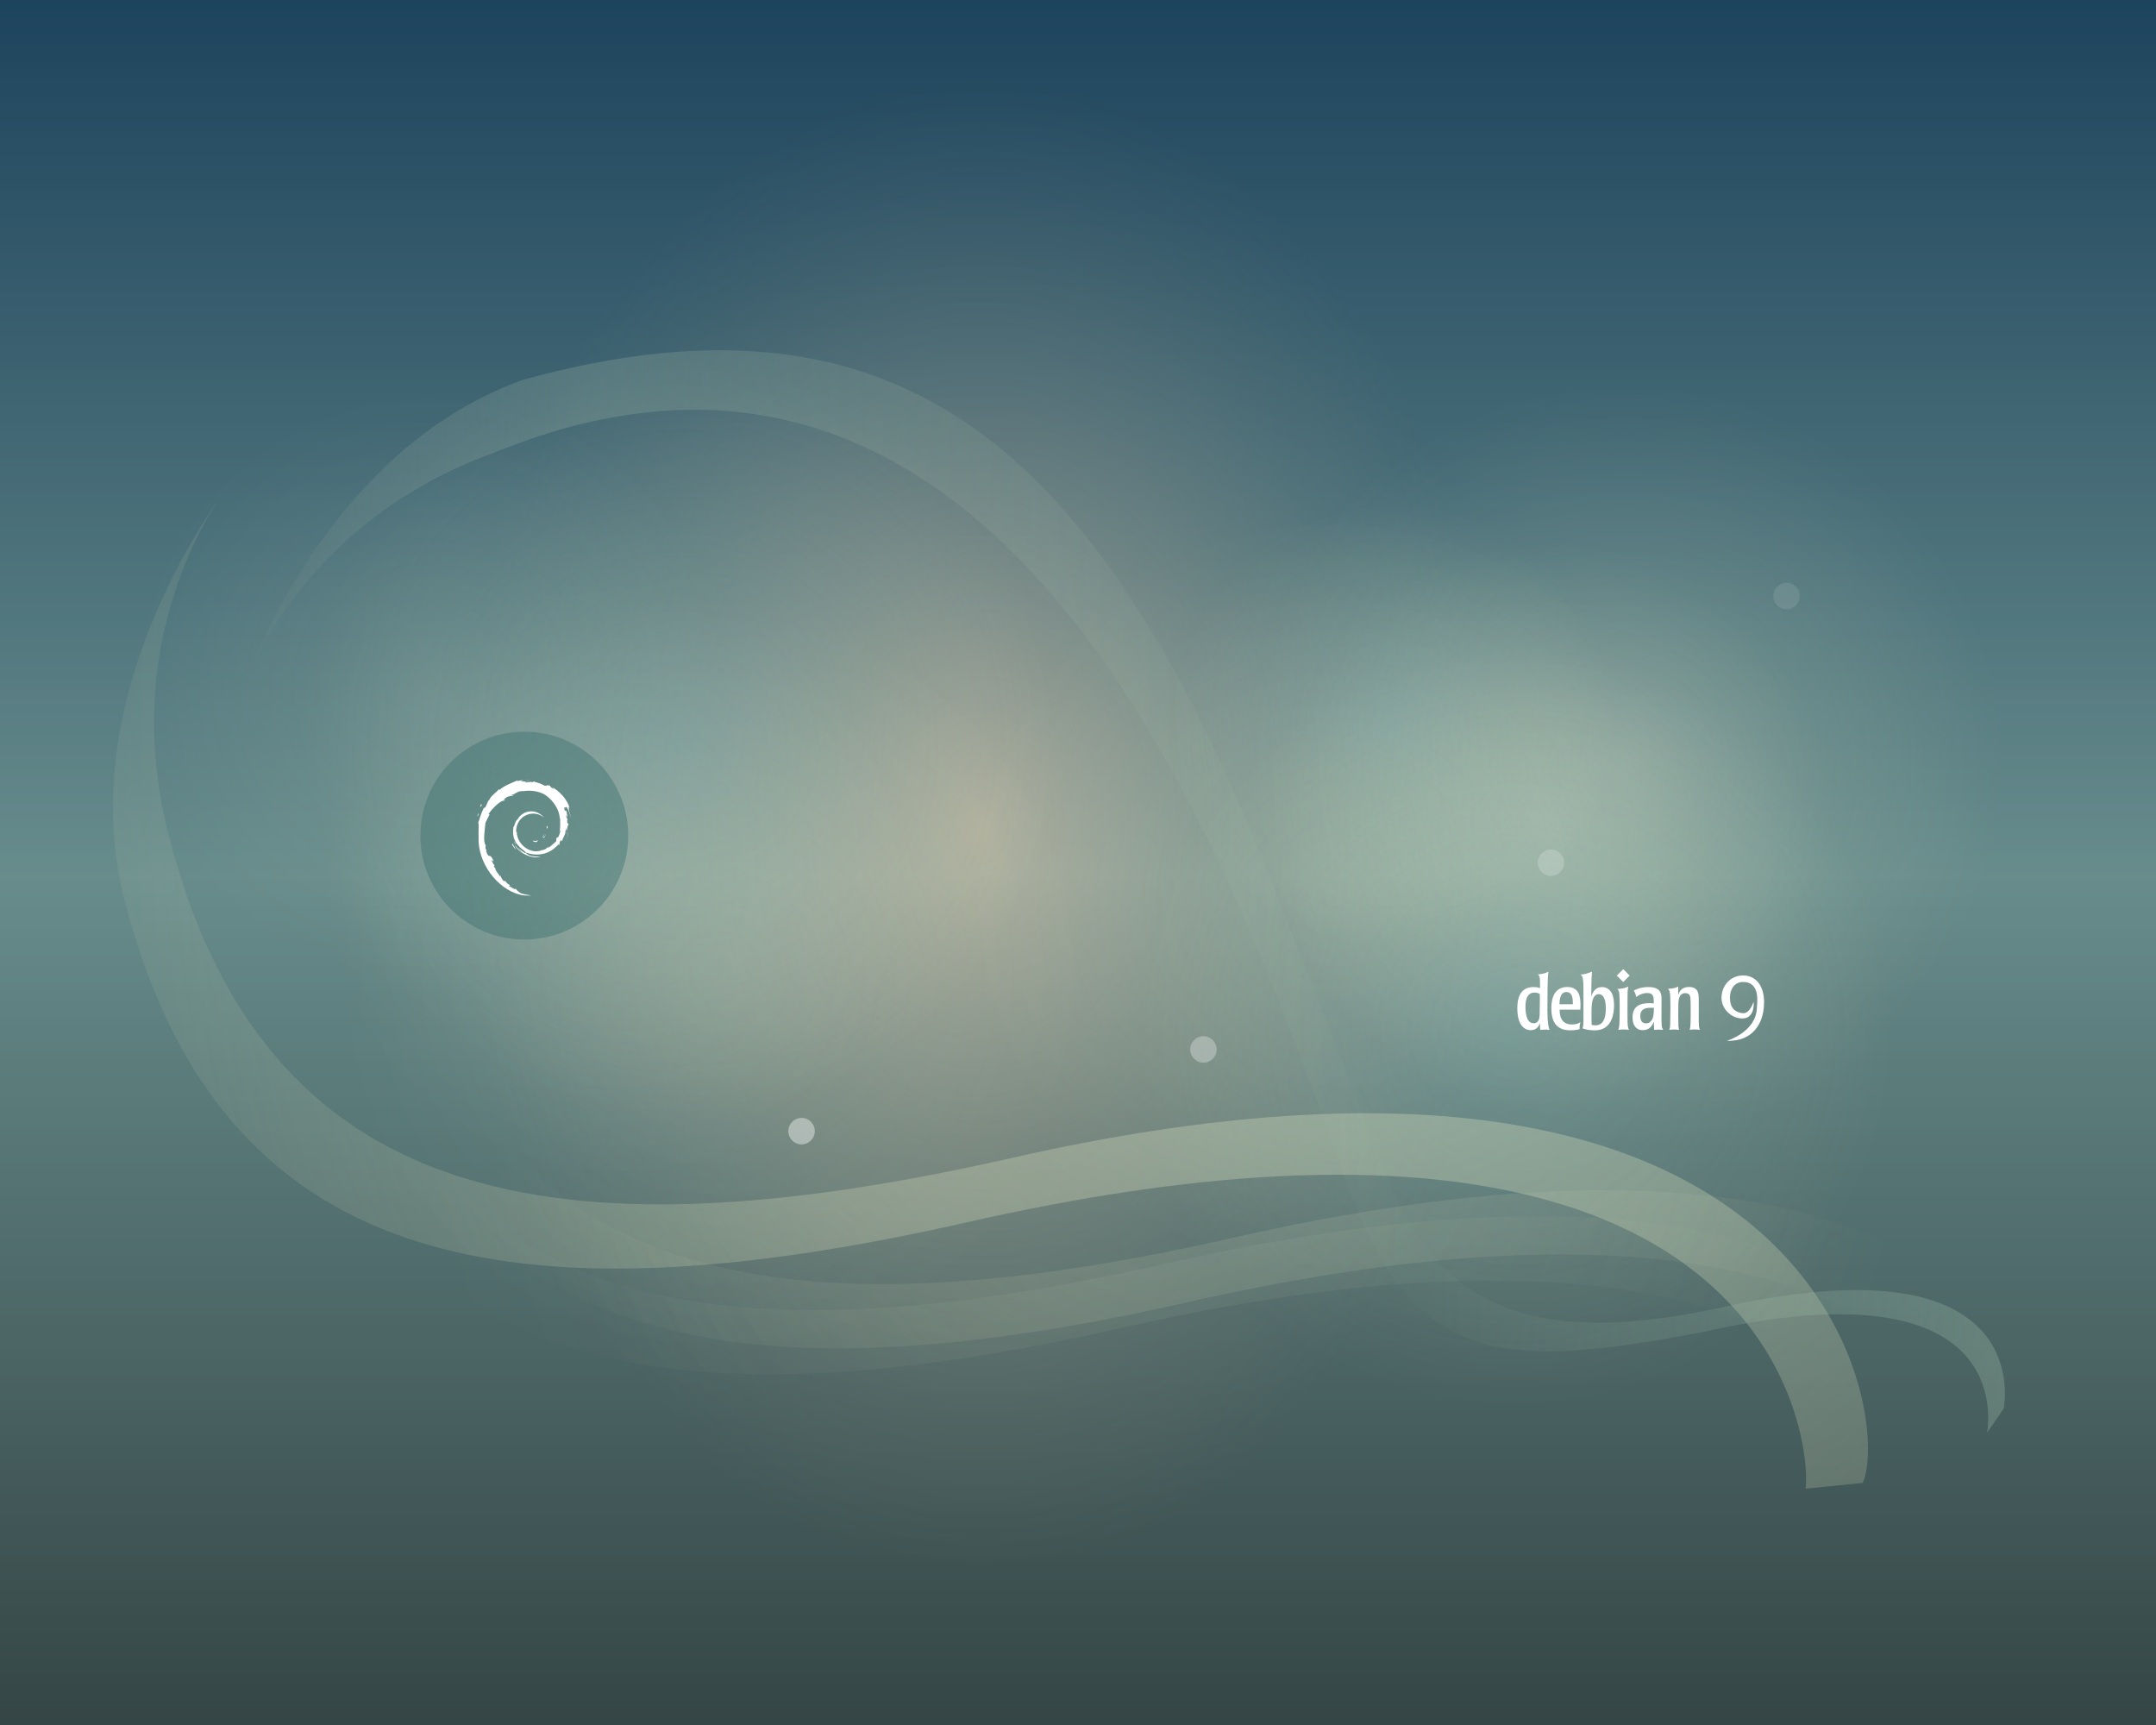 <?xml version="1.0" encoding="UTF-8" standalone="no"?>
<!-- Generator: Adobe Illustrator 16.0.0, SVG Export Plug-In . SVG Version: 6.00 Build 0)  -->

<svg
   xmlns:dc="http://purl.org/dc/elements/1.1/"
   xmlns:cc="http://creativecommons.org/ns#"
   xmlns:rdf="http://www.w3.org/1999/02/22-rdf-syntax-ns#"
   xmlns:svg="http://www.w3.org/2000/svg"
   xmlns="http://www.w3.org/2000/svg"
   xmlns:sodipodi="http://sodipodi.sourceforge.net/DTD/sodipodi-0.dtd"
   xmlns:inkscape="http://www.inkscape.org/namespaces/inkscape"
   version="1.1"
   id="root"
   x="0px"
   y="0px"
   width="1280px"
   height="1024px"
   viewBox="0 0 1280 1024"
   enable-background="new 0 0 1280 1024"
   xml:space="preserve"
   inkscape:version="0.91 r13725"
   sodipodi:docname="1280x1024.svg"><rect x="0" y="0" width="1280" height="1024" fill="#808080" stroke="none"/><defs
     id="defs188" /><sodipodi:namedview
     pagecolor="#ffffff"
     bordercolor="#666666"
     borderopacity="1"
     objecttolerance="10"
     gridtolerance="10"
     guidetolerance="10"
     inkscape:pageopacity="0"
     inkscape:pageshadow="2"
     inkscape:window-width="1920"
     inkscape:window-height="1007"
     id="namedview186"
     showgrid="false"
     inkscape:zoom="0.921875"
     inkscape:cx="587.44125"
     inkscape:cy="449.13804"
     inkscape:window-x="0"
     inkscape:window-y="0"
     inkscape:window-maximized="1"
     inkscape:current-layer="root" /><g
     id="background"><g
       id="background_1_"><linearGradient
         id="SVGID_1_"
         gradientUnits="userSpaceOnUse"
         x1="-1092.074"
         y1="-4116.102"
         x2="-1092.074"
         y2="-3077.232"
         gradientTransform="matrix(1 0 0 1 1735.078 4114.278)"><stop
           offset="0"
           style="stop-color:#133356"
           id="stop6" /><stop
           offset="0.502"
           style="stop-color:#7C9999"
           id="stop8" /><stop
           offset="1"
           style="stop-color:#333333"
           id="stop10" /></linearGradient><rect
         x="-2.713"
         y="-4.328"
         fill="url(#SVGID_1_)"
         width="1291.435"
         height="1040.815"
         id="rect12" /></g><g
       id="Layer_4"><radialGradient
         id="SVGID_2_"
         cx="-822.219"
         cy="-3050.502"
         r="580.923"
         gradientTransform="matrix(1.085 0 0 1.561 1474.369 5251.749)"
         gradientUnits="userSpaceOnUse"><stop
           offset="0"
           style="stop-color:#E4C8A5;stop-opacity:0.5"
           id="stop16" /><stop
           offset="0.143"
           style="stop-color:#AEAB93;stop-opacity:0.437"
           id="stop18" /><stop
           offset="0.38"
           style="stop-color:#587E77;stop-opacity:0.333"
           id="stop20" /><stop
           offset="0.488"
           style="stop-color:#366C6C;stop-opacity:0.286"
           id="stop22" /></radialGradient><rect
         x="-2.713"
         y="-3.678"
         fill="url(#SVGID_2_)"
         width="1291.435"
         height="1039.841"
         id="rect24" /></g></g><g
     id="glows"><radialGradient
       id="SVGID_3_"
       cx="-814.894"
       cy="-3624.531"
       r="167.324"
       gradientTransform="matrix(1 0 0 1 1735.078 4114.278)"
       gradientUnits="userSpaceOnUse"><stop
         offset="0"
         style="stop-color:#FFFCDD"
         id="stop28" /><stop
         offset="1"
         style="stop-color:#FEF9C8;stop-opacity:0"
         id="stop30" /></radialGradient><path
       opacity="0.2"
       fill="url(#SVGID_3_)"
       enable-background="new    "
       d="M920.181,322.426c92.412,0,167.33,74.917,167.33,167.329   c0,92.405-74.918,167.315-167.33,167.315c-92.405,0-167.322-74.911-167.322-167.312   C752.854,397.342,827.771,322.426,920.181,322.426z"
       id="path32" /><radialGradient
       id="SVGID_4_"
       cx="-907.822"
       cy="-3682.109"
       r="132.441"
       gradientTransform="matrix(1 0 0 1 1735.078 4114.278)"
       gradientUnits="userSpaceOnUse"><stop
         offset="0"
         style="stop-color:#99CCCC"
         id="stop35" /><stop
         offset="1"
         style="stop-color:#FEF9C8;stop-opacity:0"
         id="stop37" /></radialGradient><path
       opacity="0.2"
       fill="url(#SVGID_4_)"
       enable-background="new    "
       d="M827.255,299.728   c73.143,0,132.441,59.296,132.441,132.445c0,73.147-59.3,132.437-132.441,132.437c-73.143,0-132.438-59.29-132.438-132.437   C694.815,359.023,754.112,299.728,827.255,299.728z"
       id="path39" /><radialGradient
       id="SVGID_5_"
       cx="-1479.487"
       cy="-3704.885"
       r="175.592"
       gradientTransform="matrix(1 0 0 1 1735.078 4114.278)"
       gradientUnits="userSpaceOnUse"><stop
         offset="0"
         style="stop-color:#FFFCDD"
         id="stop42" /><stop
         offset="1"
         style="stop-color:#FEF9C8;stop-opacity:0"
         id="stop44" /></radialGradient><circle
       opacity="0.1"
       fill="url(#SVGID_5_)"
       enable-background="new    "
       cx="255.59"
       cy="409.394"
       r="175.592"
       id="circle46" /><radialGradient
       id="SVGID_6_"
       cx="-1366.821"
       cy="-3591.592"
       r="175.59"
       gradientTransform="matrix(1 0 0 1 1735.078 4114.278)"
       gradientUnits="userSpaceOnUse"><stop
         offset="0"
         style="stop-color:#FFFCDD"
         id="stop49" /><stop
         offset="1"
         style="stop-color:#FEF9C8;stop-opacity:0"
         id="stop51" /></radialGradient><path
       opacity="0.1"
       fill="url(#SVGID_6_)"
       enable-background="new    "
       d="M368.257,347.098   c96.978,0,175.592,78.615,175.592,175.592c0,96.972-78.614,175.586-175.592,175.586c-96.977,0-175.592-78.614-175.592-175.586   C192.665,425.712,271.281,347.098,368.257,347.098z"
       id="path53" /><radialGradient
       id="SVGID_7_"
       cx="-1309.093"
       cy="-3535.96"
       r="224.629"
       gradientTransform="matrix(1 0 0 1 1735.078 4114.278)"
       gradientUnits="userSpaceOnUse"><stop
         offset="0"
         style="stop-color:#FFFCDD"
         id="stop56" /><stop
         offset="1"
         style="stop-color:#FEF9C8;stop-opacity:0"
         id="stop58" /></radialGradient><path
       opacity="0.1"
       fill="url(#SVGID_7_)"
       enable-background="new    "
       d="M425.991,353.691   c124.057,0,224.625,100.573,224.625,224.627c0,124.055-100.569,224.628-224.625,224.628   c-124.063,0-224.636-100.572-224.636-224.628C201.355,454.263,301.927,353.691,425.991,353.691z"
       id="path60" /><radialGradient
       id="SVGID_8_"
       cx="-942.637"
       cy="-3582.568"
       r="224.627"
       gradientTransform="matrix(1 0 0 1 1735.078 4114.278)"
       gradientUnits="userSpaceOnUse"><stop
         offset="0"
         style="stop-color:#FFFCDD"
         id="stop63" /><stop
         offset="1"
         style="stop-color:#FEF9C8;stop-opacity:0"
         id="stop65" /></radialGradient><path
       opacity="0.1"
       fill="url(#SVGID_8_)"
       enable-background="new    "
       d="M792.439,307.086   c124.059,0,224.631,100.57,224.631,224.633c0,124.054-100.572,224.616-224.631,224.616c-124.056,0-224.626-100.565-224.626-224.615   C567.812,407.658,668.384,307.086,792.439,307.086z"
       id="path67" /><radialGradient
       id="SVGID_9_"
       cx="-1330.159"
       cy="-3672.457"
       r="224.629"
       gradientTransform="matrix(1 0 0 1 1735.078 4114.278)"
       gradientUnits="userSpaceOnUse"><stop
         offset="0"
         style="stop-color:#99CCCC"
         id="stop70" /><stop
         offset="1"
         style="stop-color:#FEF9C8;stop-opacity:0"
         id="stop72" /></radialGradient><path
       opacity="0.2"
       fill="url(#SVGID_9_)"
       enable-background="new    "
       d="M404.927,217.193   c124.063,0,224.621,100.573,224.621,224.636c0,124.057-100.559,224.622-224.622,224.622   c-124.063,0-224.636-100.564-224.636-224.623C180.292,317.765,280.865,217.193,404.927,217.193z"
       id="path74" /><radialGradient
       id="SVGID_10_"
       cx="-770.249"
       cy="-3661.672"
       r="224.628"
       gradientTransform="matrix(1 0 0 1 1735.078 4114.278)"
       gradientUnits="userSpaceOnUse"><stop
         offset="0"
         style="stop-color:#FFFCDD"
         id="stop77" /><stop
         offset="1"
         style="stop-color:#FEF9C8;stop-opacity:0"
         id="stop79" /></radialGradient><path
       opacity="0.2"
       fill="url(#SVGID_10_)"
       enable-background="new    "
       d="M964.827,227.978   c124.063,0,224.63,100.572,224.63,224.634c0,124.06-100.567,224.624-224.63,224.624c-124.061,0-224.626-100.563-224.626-224.624   C740.201,328.55,840.767,227.978,964.827,227.978z"
       id="path81" /><radialGradient
       id="SVGID_11_"
       cx="-836.065"
       cy="-3503.459"
       r="224.629"
       gradientTransform="matrix(1 0 0 1 1735.078 4114.278)"
       gradientUnits="userSpaceOnUse"><stop
         offset="0"
         style="stop-color:#99CCCC"
         id="stop84" /><stop
         offset="1"
         style="stop-color:#FEF9C8;stop-opacity:0"
         id="stop86" /></radialGradient><path
       opacity="0.2"
       fill="url(#SVGID_11_)"
       enable-background="new    "
       d="M899.004,386.193   c124.068,0,224.641,100.572,224.641,224.623c0,124.056-100.571,224.631-224.641,224.631   c-124.053,0-224.622-100.575-224.622-224.631C674.38,486.764,774.95,386.193,899.004,386.193z"
       id="path88" /></g><g
     id="octopus_1_"><radialGradient
       id="SVGID_12_"
       cx="20180.352"
       cy="4543.943"
       r="422.207"
       gradientTransform="matrix(-1 0 0 -1 20854.363 5189.617)"
       gradientUnits="userSpaceOnUse"><stop
         offset="0"
         style="stop-color:#BCCCB3"
         id="stop92" /><stop
         offset="1"
         style="stop-color:#FEF9C8;stop-opacity:0"
         id="stop94" /></radialGradient><path
       opacity="0.1"
       fill="url(#SVGID_12_)"
       enable-background="new    "
       d="M231.471,344.839c0,0-99.625,122.098-66.468,251.693   c56.049,219.073,225.749,254.094,500.625,191.769c484.379-109.83,501.117,135.435,497.523,158.207l26.296-38.127   c3.596-22.77-13.146-268.028-497.524-158.207c-274.876,62.327-444.578,27.309-500.624-191.761   C158.144,428.814,231.471,344.839,231.471,344.839"
       id="path96" /><radialGradient
       id="SVGID_13_"
       cx="20054.771"
       cy="4704.263"
       r="846.149"
       gradientTransform="matrix(-1 0 0 -1 20854.363 5189.617)"
       gradientUnits="userSpaceOnUse"><stop
         offset="0"
         style="stop-color:#BCCCB3"
         id="stop99" /><stop
         offset="1"
         style="stop-color:#FEF9C8;stop-opacity:0"
         id="stop101" /></radialGradient><path
       opacity="0.5"
       fill="url(#SVGID_13_)"
       enable-background="new    "
       d="M140.251,282.044c0,0-99.624,122.103-66.469,251.703   c56.046,219.064,225.748,254.086,500.626,191.759c484.375-109.824,501.12,135.441,497.522,158.213l34.013-3.437   c16.877-38.521-20.864-302.723-505.244-192.898c-274.877,62.323-444.576,27.307-500.623-191.758   C66.924,366.02,140.251,282.044,140.251,282.044"
       id="path103" /><radialGradient
       id="SVGID_14_"
       cx="20139.898"
       cy="4559.405"
       r="422.208"
       gradientTransform="matrix(-1 0 0 -1 20854.363 5189.617)"
       gradientUnits="userSpaceOnUse"><stop
         offset="0"
         style="stop-color:#BCCCB3"
         id="stop106" /><stop
         offset="1"
         style="stop-color:#FEF9C8;stop-opacity:0"
         id="stop108" /></radialGradient><path
       opacity="0.2"
       fill="url(#SVGID_14_)"
       enable-background="new    "
       d="M271.922,329.377c0,0-99.628,122.103-66.47,251.696   C261.5,800.146,431.2,835.164,706.075,772.84c484.379-109.829,501.12,135.432,497.527,158.207l26.296-38.114   c3.597-22.772-13.147-268.041-497.525-158.215c-274.875,62.329-444.577,27.305-500.624-191.76   C198.594,413.353,271.922,329.377,271.922,329.377"
       id="path110" /><linearGradient
       id="SVGID_15_"
       gradientUnits="userSpaceOnUse"
       x1="19664.062"
       y1="4660.435"
       x2="20714.949"
       y2="4660.435"
       gradientTransform="matrix(-1 0 0 -1 20854.363 5189.617)"><stop
         offset="0"
         style="stop-color:#ABCCB3;stop-opacity:0.7"
         id="stop113" /><stop
         offset="0.33"
         style="stop-color:#B4CFB5;stop-opacity:0.05"
         id="stop115" /><stop
         offset="0.803"
         style="stop-color:#C1D4B7;stop-opacity:0.5"
         id="stop117" /><stop
         offset="1"
         style="stop-color:#FEF9C8;stop-opacity:0"
         id="stop119" /></linearGradient><path
       opacity="0.4"
       fill="url(#SVGID_15_)"
       enable-background="new    "
       d="M139.415,421.625c0,0,28.399-107.808,154.297-153.041   c234.333-95.87,369.836,97.773,451.196,291.011c7.188,17.076,25.169,60.222,54.828,142.913   c39.18,109.229,92.584,110.558,210.988,88.28c182.646-41.413,170.373,51.073,169.007,59.66l9.915-14.372   c1.364-8.586,13.632-101.073-169.01-59.662c-112.972,24.163-167.926-0.733-199.611-83.799   c-31.691-83.058-33.646-86.171-63.535-162.685c-102.563-262.546-220.215-366.75-446.965-304.504   C184.629,270.666,139.415,421.625,139.415,421.625"
       id="path121" /></g><g
     id="rounds"><path
       fill="none"
       stroke="#FFFFFF"
       stroke-width="2"
       stroke-miterlimit="10"
       d="M756.161,599.892"
       id="path124" /><circle
       opacity="0.3"
       fill="#FFFFFF"
       enable-background="new    "
       cx="714.464"
       cy="622.979"
       r="7.854"
       id="circle126" /><path
       opacity="0.2"
       fill="#FFFFFF"
       enable-background="new    "
       d="M920.794,504.259c4.344,0,7.856,3.518,7.856,7.854   c0,4.34-3.519,7.855-7.856,7.855c-4.335,0-7.853-3.518-7.853-7.855C912.942,507.778,916.459,504.259,920.794,504.259z"
       id="path128" /><circle
       opacity="0.1"
       fill="#FFFFFF"
       enable-background="new    "
       cx="1060.651"
       cy="353.81"
       r="7.855"
       id="circle130" /><circle
       opacity="0.4"
       fill="#FFFFFF"
       enable-background="new    "
       cx="475.876"
       cy="671.481"
       r="7.856"
       id="circle132" /></g><g
     id="logoGroup_1_"
     transform="matrix(0.7,0,0,0.7,93.387,148.813)"><path
       enable-background="new    "
       d="m 311.289,407.915 c 48.675,0 88.133,39.458 88.133,88.133 0,48.669 -39.458,88.125 -88.133,88.125 -48.672,0 -88.129,-39.455 -88.129,-88.125 0.002,-48.675 39.458,-88.133 88.129,-88.133 z"
       id="path135"
       inkscape:connector-curvature="0"
       style="opacity:0.4;fill:#366c6c" /><g
       id="logo_1_"
       enable-background="new    "><path
         d="m 319.037,500.404 c -1.635,0.021 0.31,0.837 2.444,1.17 0.592,-0.462 1.125,-0.929 1.6,-1.38 -1.329,0.326 -2.681,0.334 -4.044,0.21"
         id="path138"
         inkscape:connector-curvature="0"
         style="fill:#ffffff" /><path
         d="m 327.815,498.216 c 0.98,-1.348 1.686,-2.816 1.936,-4.341 -0.22,1.086 -0.806,2.02 -1.36,3.01 -3.059,1.93 -0.287,-1.141 -0.007,-2.313 -3.283,4.144 -0.453,2.487 -0.569,3.644"
         id="path140"
         inkscape:connector-curvature="0"
         style="fill:#ffffff" /><path
         d="m 331.058,489.779 c 0.199,-2.944 -0.579,-2.011 -0.839,-0.89 0.303,0.162 0.544,2.078 0.839,0.89"
         id="path142"
         inkscape:connector-curvature="0"
         style="fill:#ffffff" /><path
         d="m 312.829,449.511 c 0.876,0.159 1.888,0.274 1.744,0.484 0.956,-0.212 1.173,-0.399 -1.744,-0.484"
         id="path144"
         inkscape:connector-curvature="0"
         style="fill:#ffffff" /><path
         d="m 314.574,449.996 -0.612,0.132 0.573,-0.058 0.039,-0.074"
         id="path146"
         inkscape:connector-curvature="0"
         style="fill:#ffffff" /><path
         d="m 341.801,490.898 c 0.093,2.643 -0.773,3.931 -1.561,6.205 l -1.412,0.707 c -1.161,2.25 0.112,1.432 -0.712,3.213 -1.813,1.608 -5.481,5.028 -6.654,5.336 -0.862,-0.021 0.583,-1.014 0.77,-1.403 -2.418,1.661 -1.938,2.488 -5.641,3.506 l -0.11,-0.241 c -9.12,4.292 -21.786,-4.208 -21.624,-15.813 -0.096,0.736 -0.276,0.55 -0.479,0.846 -0.469,-5.969 2.76,-11.963 8.203,-14.416 5.33,-2.633 11.572,-1.559 15.375,2.006 -2.091,-2.746 -6.264,-5.658 -11.199,-5.386 -4.836,0.085 -9.375,3.159 -10.877,6.499 -2.484,1.559 -2.768,6.019 -3.849,6.833 -1.461,10.686 2.735,15.298 9.821,20.732 1.111,0.757 0.312,0.866 0.462,1.437 -2.361,-1.101 -4.508,-2.766 -6.279,-4.804 0.938,1.375 1.961,2.711 3.267,3.76 -2.221,-0.748 -5.186,-5.381 -6.053,-5.566 3.827,6.855 15.521,12.022 21.652,9.452 -2.836,0.109 -6.438,0.062 -9.625,-1.118 -1.335,-0.688 -3.158,-2.111 -2.833,-2.377 8.358,3.123 16.991,2.36 24.228,-3.436 1.844,-1.432 3.854,-3.871 4.436,-3.906 -0.874,1.314 0.15,0.635 -0.521,1.793 1.833,-2.959 -0.797,-1.204 1.892,-5.107 l 0.991,1.369 c -0.374,-2.459 3.053,-5.436 2.704,-9.32 0.788,-1.187 0.876,1.279 0.037,4.007 1.157,-3.028 0.313,-3.508 0.604,-6.017 0.313,0.839 0.739,1.732 0.96,2.622 -0.753,-2.933 0.768,-4.932 1.147,-6.63 -0.374,-0.167 -1.161,1.291 -1.341,-2.163 0.024,-1.502 0.418,-0.786 0.569,-1.158 -0.294,-0.168 -1.067,-1.321 -1.537,-3.532 0.34,-0.516 0.913,1.344 1.372,1.419 -0.295,-1.754 -0.811,-3.094 -0.834,-4.44 -1.36,-2.834 -0.482,0.382 -1.582,-1.213 -1.446,-4.508 1.196,-1.043 1.38,-3.09 2.183,3.171 3.432,8.082 4.005,10.122 -0.436,-2.481 -1.136,-4.881 -2.007,-7.213 0.662,0.286 -1.076,-5.109 0.859,-1.537 -2.06,-7.605 -8.846,-14.713 -15.079,-18.043 0.763,0.695 1.728,1.571 1.387,1.71 -3.108,-1.843 -2.562,-1.991 -3.005,-2.77 -2.529,-1.033 -2.691,0.084 -4.36,0.004 -4.761,-2.529 -5.681,-2.26 -10.059,-3.841 l 0.195,0.938 c -3.154,-1.055 -3.675,0.393 -7.083,10e-4 -0.208,-0.161 1.096,-0.587 2.162,-0.741 -3.05,0.403 -2.908,-0.602 -5.891,0.112 0.736,-0.512 1.511,-0.86 2.298,-1.295 -2.486,0.155 -5.938,1.445 -4.873,0.263 -4.059,1.812 -11.261,4.357 -15.306,8.146 l -0.126,-0.847 c -1.857,2.225 -8.078,6.64 -8.577,9.526 l -0.493,0.11 c -0.962,1.635 -1.585,3.483 -2.354,5.158 -1.264,2.148 -1.848,0.826 -1.667,1.16 -2.481,5.032 -3.714,9.253 -4.777,12.723 0.761,1.134 0.017,6.822 0.303,11.375 -1.242,22.487 15.786,44.331 34.401,49.367 2.728,0.98 6.781,0.938 10.237,1.033 -4.074,-1.161 -4.601,-0.609 -8.567,-2 -2.86,-1.347 -3.486,-2.882 -5.515,-4.644 l 0.801,1.413 c -3.972,-1.408 -2.309,-1.742 -5.545,-2.76 l 0.861,-1.112 c -1.285,-0.099 -3.408,-2.171 -3.99,-3.323 l -1.412,0.062 c -1.691,-2.087 -2.598,-3.595 -2.527,-4.758 l -0.462,0.809 c -0.51,-0.889 -6.229,-7.832 -3.261,-6.217 -0.553,-0.504 -1.287,-0.814 -2.084,-2.26 l 0.61,-0.684 c -1.432,-1.839 -2.635,-4.19 -2.534,-4.98 0.762,1.031 1.288,1.219 1.813,1.396 -3.614,-8.937 -3.813,-0.488 -6.534,-9.096 l 0.577,-0.046 c -0.437,-0.669 -0.709,-1.39 -1.063,-2.104 l 0.254,-2.504 c -2.592,-2.998 -0.728,-12.747 -0.354,-18.094 0.264,-2.178 2.16,-4.489 3.61,-8.127 l -0.884,-0.153 c 1.685,-2.941 9.637,-11.824 13.319,-11.372 1.786,-2.236 -0.355,-0.013 -0.706,-0.572 3.919,-4.056 5.153,-2.855 7.796,-3.594 2.854,-1.685 -2.445,0.663 -1.092,-0.639 4.931,-1.261 3.49,-2.86 9.925,-3.504 0.681,0.386 -1.572,0.59 -2.134,1.09 4.107,-2.009 12.997,-1.556 18.77,1.112 6.7,3.135 14.224,12.388 14.523,21.097 l 0.334,0.087 c -0.168,3.459 0.536,7.466 -0.687,11.146 l 0.821,-1.736"
         id="path148"
         inkscape:connector-curvature="0"
         style="fill:#ffffff" /><path
         d="m 301.178,502.649 -0.229,1.145 c 1.074,1.463 1.927,3.045 3.299,4.184 -0.989,-1.926 -1.718,-2.721 -3.07,-5.329"
         id="path150"
         inkscape:connector-curvature="0"
         style="fill:#ffffff" /><path
         d="m 303.716,502.551 c -0.564,-0.633 -0.908,-1.385 -1.285,-2.138 0.362,1.33 1.102,2.464 1.787,3.631 l -0.502,-1.493"
         id="path152"
         inkscape:connector-curvature="0"
         style="fill:#ffffff" /><path
         d="m 348.703,492.773 -0.24,0.604 c -0.434,3.131 -1.392,6.229 -2.854,9.097 1.611,-3.029 2.649,-6.34 3.094,-9.701"
         id="path154"
         inkscape:connector-curvature="0"
         style="fill:#ffffff" /><path
         d="m 313.154,448.723 c 1.109,-0.407 2.718,-0.221 3.894,-0.488 -1.532,0.132 -3.053,0.209 -4.556,0.394 l 0.662,0.094"
         id="path156"
         inkscape:connector-curvature="0"
         style="fill:#ffffff" /><path
         d="m 274.319,469.377 c 0.255,2.359 -1.776,3.274 0.448,1.715 1.192,-2.684 -0.463,-0.738 -0.448,-1.715"
         id="path158"
         inkscape:connector-curvature="0"
         style="fill:#ffffff" /><path
         d="m 271.705,480.298 c 0.511,-1.573 0.61,-2.516 0.804,-3.429 -1.42,1.813 -0.655,2.198 -0.804,3.429"
         id="path160"
         inkscape:connector-curvature="0"
         style="fill:#ffffff" /></g></g><g
     id="debian_1_"
     transform="matrix(0.7,0,0,0.7,292.219,178.981)"><g
       id="g163"><path
         d="m 888.549,591.532 c -0.061,0.067 -0.061,10.688 -0.196,13.461 -0.128,2.242 -0.329,7.058 -5.082,7.058 -4.881,0 -6.069,-5.609 -6.466,-8.049 -0.457,-2.703 -0.457,-4.95 -0.457,-5.935 0,-3.168 0.196,-12.011 7.652,-12.011 2.248,0 3.501,0.662 4.487,1.187 l 0.062,4.289 z m -19.131,7.786 c 0,18.608 9.898,18.608 11.349,18.608 4.094,0 6.734,-2.246 7.854,-6.136 l 0.129,5.869 c 1.255,-0.067 2.516,-0.195 4.554,-0.195 0.729,0 1.32,0 1.853,0.063 0.525,0 1.055,0.064 1.65,0.133 -1.056,-2.108 -1.85,-6.857 -1.85,-17.156 0,-10.024 0,-26.981 0.862,-32.129 -2.376,1.123 -4.426,1.847 -8.91,2.245 1.782,1.91 1.782,2.903 1.782,11.604 -1.251,-0.393 -2.839,-0.854 -5.543,-0.854 -11.819,0 -13.73,10.292 -13.73,17.948"
         id="path165"
         inkscape:connector-curvature="0"
         style="fill:#ffffff" /><path
         d="m 905.202,595.951 c 0.064,-5.477 1.188,-10.356 5.872,-10.356 5.149,0 5.542,5.674 5.41,10.356 l -11.282,0 z m 17.815,0.661 c 0,-7.721 -1.516,-15.309 -11.278,-15.309 -13.463,0 -13.463,14.914 -13.463,18.08 0,13.395 6.007,18.672 16.097,18.672 4.488,0 6.668,-0.655 7.855,-0.991 -0.063,-2.376 0.266,-3.891 0.658,-5.932 -1.386,0.856 -3.168,1.979 -7.13,1.979 -10.297,0 -10.427,-9.373 -10.427,-12.606 l 17.555,0 0.133,-3.893"
         id="path167"
         inkscape:connector-curvature="0"
         style="fill:#ffffff" /><path
         d="m 944.486,599.449 c 0,6.136 -1.124,14.385 -8.775,14.385 -1.056,0 -2.376,-0.201 -3.231,-0.396 -0.141,-2.377 -0.141,-6.466 -0.141,-11.217 0,-5.678 0.596,-8.642 1.062,-10.094 1.384,-4.686 4.485,-4.75 5.083,-4.75 5.01,-10e-4 6.002,6.926 6.002,12.072 z m -18.94,7.194 c 0,4.88 0,7.654 -0.794,9.766 2.71,1.057 6.071,1.649 10.102,1.649 2.567,0 10.027,0 14.057,-8.247 1.911,-3.825 2.569,-8.975 2.569,-12.867 0,-2.376 -0.266,-7.587 -2.18,-10.888 -1.845,-3.099 -4.817,-4.682 -7.979,-4.682 -6.335,0 -8.185,5.278 -9.175,7.983 0,-3.362 0.066,-15.107 0.592,-21.114 -4.292,1.981 -6.934,2.308 -9.77,2.572 2.576,1.055 2.576,5.411 2.576,19.598 l 0,16.23"
         id="path169"
         inkscape:connector-curvature="0"
         style="fill:#ffffff" /><path
         d="m 964.165,617.659 c -1.318,-0.197 -2.247,-0.33 -4.16,-0.33 -2.104,0 -3.561,0.134 -5.079,0.33 0.662,-1.251 0.926,-1.845 1.124,-6.134 0.264,-5.869 0.329,-21.577 -0.132,-24.878 -0.331,-2.511 -0.924,-2.905 -1.847,-3.563 5.409,-0.529 6.925,-0.927 9.436,-2.111 -0.526,2.904 -0.598,4.358 -0.598,8.775 -0.133,22.769 -0.198,25.207 1.256,27.911"
         id="path171"
         inkscape:connector-curvature="0"
         style="fill:#ffffff" /><path
         d="m 985.298,598.983 c -0.135,4.158 -0.197,7.064 -1.322,9.374 -1.385,2.97 -3.696,3.824 -5.406,3.824 -3.965,0 -4.82,-3.294 -4.82,-6.528 0,-6.205 5.546,-6.667 8.05,-6.667 l 3.503,0 -0.005,-0.003 0,0 z m -18.151,8.121 c 0,4.154 1.253,8.31 4.953,10.096 1.651,0.727 3.298,0.727 3.824,0.727 6.069,0 8.115,-4.486 9.372,-7.26 -0.064,2.903 0,4.684 0.196,6.993 1.188,-0.065 2.377,-0.196 4.357,-0.196 1.119,0 2.176,0.131 3.298,0.196 -0.73,-1.118 -1.122,-1.778 -1.321,-4.354 -0.132,-2.505 -0.132,-5.016 -0.132,-8.515 l 0.065,-13.459 c 0,-5.019 -1.319,-9.965 -11.219,-9.965 -6.531,0 -10.359,1.98 -12.273,2.969 0.795,1.455 1.457,2.705 2.047,5.547 2.581,-2.249 5.941,-3.438 9.369,-3.438 5.48,0 5.48,3.636 5.48,8.777 -1.253,-0.063 -2.311,-0.196 -4.092,-0.196 -8.383,0.003 -13.924,3.231 -13.924,12.078"
         id="path173"
         inkscape:connector-curvature="0"
         style="fill:#ffffff" /><path
         d="m 1023.306,611.127 c 0.068,2.242 0.068,4.616 0.99,6.531 -1.456,-0.136 -2.313,-0.33 -5.02,-0.33 -1.584,0 -2.438,0.138 -3.695,0.33 0.266,-0.856 0.4,-1.184 0.529,-2.307 0.197,-1.518 0.334,-6.603 0.334,-8.384 l 0,-7.127 c 0,-3.1 0,-7.592 -0.206,-9.171 -0.13,-1.121 -0.458,-4.157 -4.29,-4.157 -3.762,0 -5.016,2.77 -5.478,5.015 -0.527,2.311 -0.527,4.818 -0.527,14.58 0.065,8.449 0.065,9.238 0.724,11.549 -1.117,-0.134 -2.503,-0.264 -4.484,-0.264 -1.584,0 -2.642,0.063 -3.953,0.264 0.458,-1.056 0.725,-1.583 0.854,-5.275 0.136,-3.635 0.399,-21.447 -0.198,-25.666 -0.329,-2.577 -0.989,-3.17 -1.714,-3.832 5.346,-0.265 7.061,-1.117 8.71,-1.979 l 0,6.993 c 0.792,-2.044 2.439,-6.601 9.041,-6.601 8.249,0 8.316,6.006 8.381,9.964 l 0,19.867"
         id="path175"
         inkscape:connector-curvature="0"
         style="fill:#ffffff" /><path
         d="m 964.722,571.637 -5.464,5.46 -5.46,-5.46 5.46,-5.461 5.464,5.461"
         id="path177"
         inkscape:connector-curvature="0"
         style="fill:#ffffff" /></g><g
       id="_x39_"><g
         id="g180"><g
           id="g182"><path
             d="m 1060.649,607.987 c -9.659,0.285 -18.051,-8.181 -18.051,-17.356 0,-10.161 7.354,-19.089 18.345,-19.089 10.989,0 17.767,8.927 17.767,22.644 0,11.824 -3.958,20.088 -9.255,25.217 -4.126,4.047 -9.836,6.527 -15.62,7.19 -2.644,0.407 -4.957,0.495 -6.691,0.407 0,0 24.682,-7.414 25.457,-27.714 0.171,-4.541 3.308,-22.617 -12.23,-22.203 -6.195,0.161 -10.581,5.453 -10.581,13.057 0,6.691 2.055,11.435 8.839,13.094 4.737,1.163 7.713,-0.677 11.227,-9.257 -0.01,-0.005 1.545,13.695 -9.207,14.01 z"
             id="path184"
             inkscape:connector-curvature="0"
             style="fill:#ffffff" /></g></g></g></g></svg>